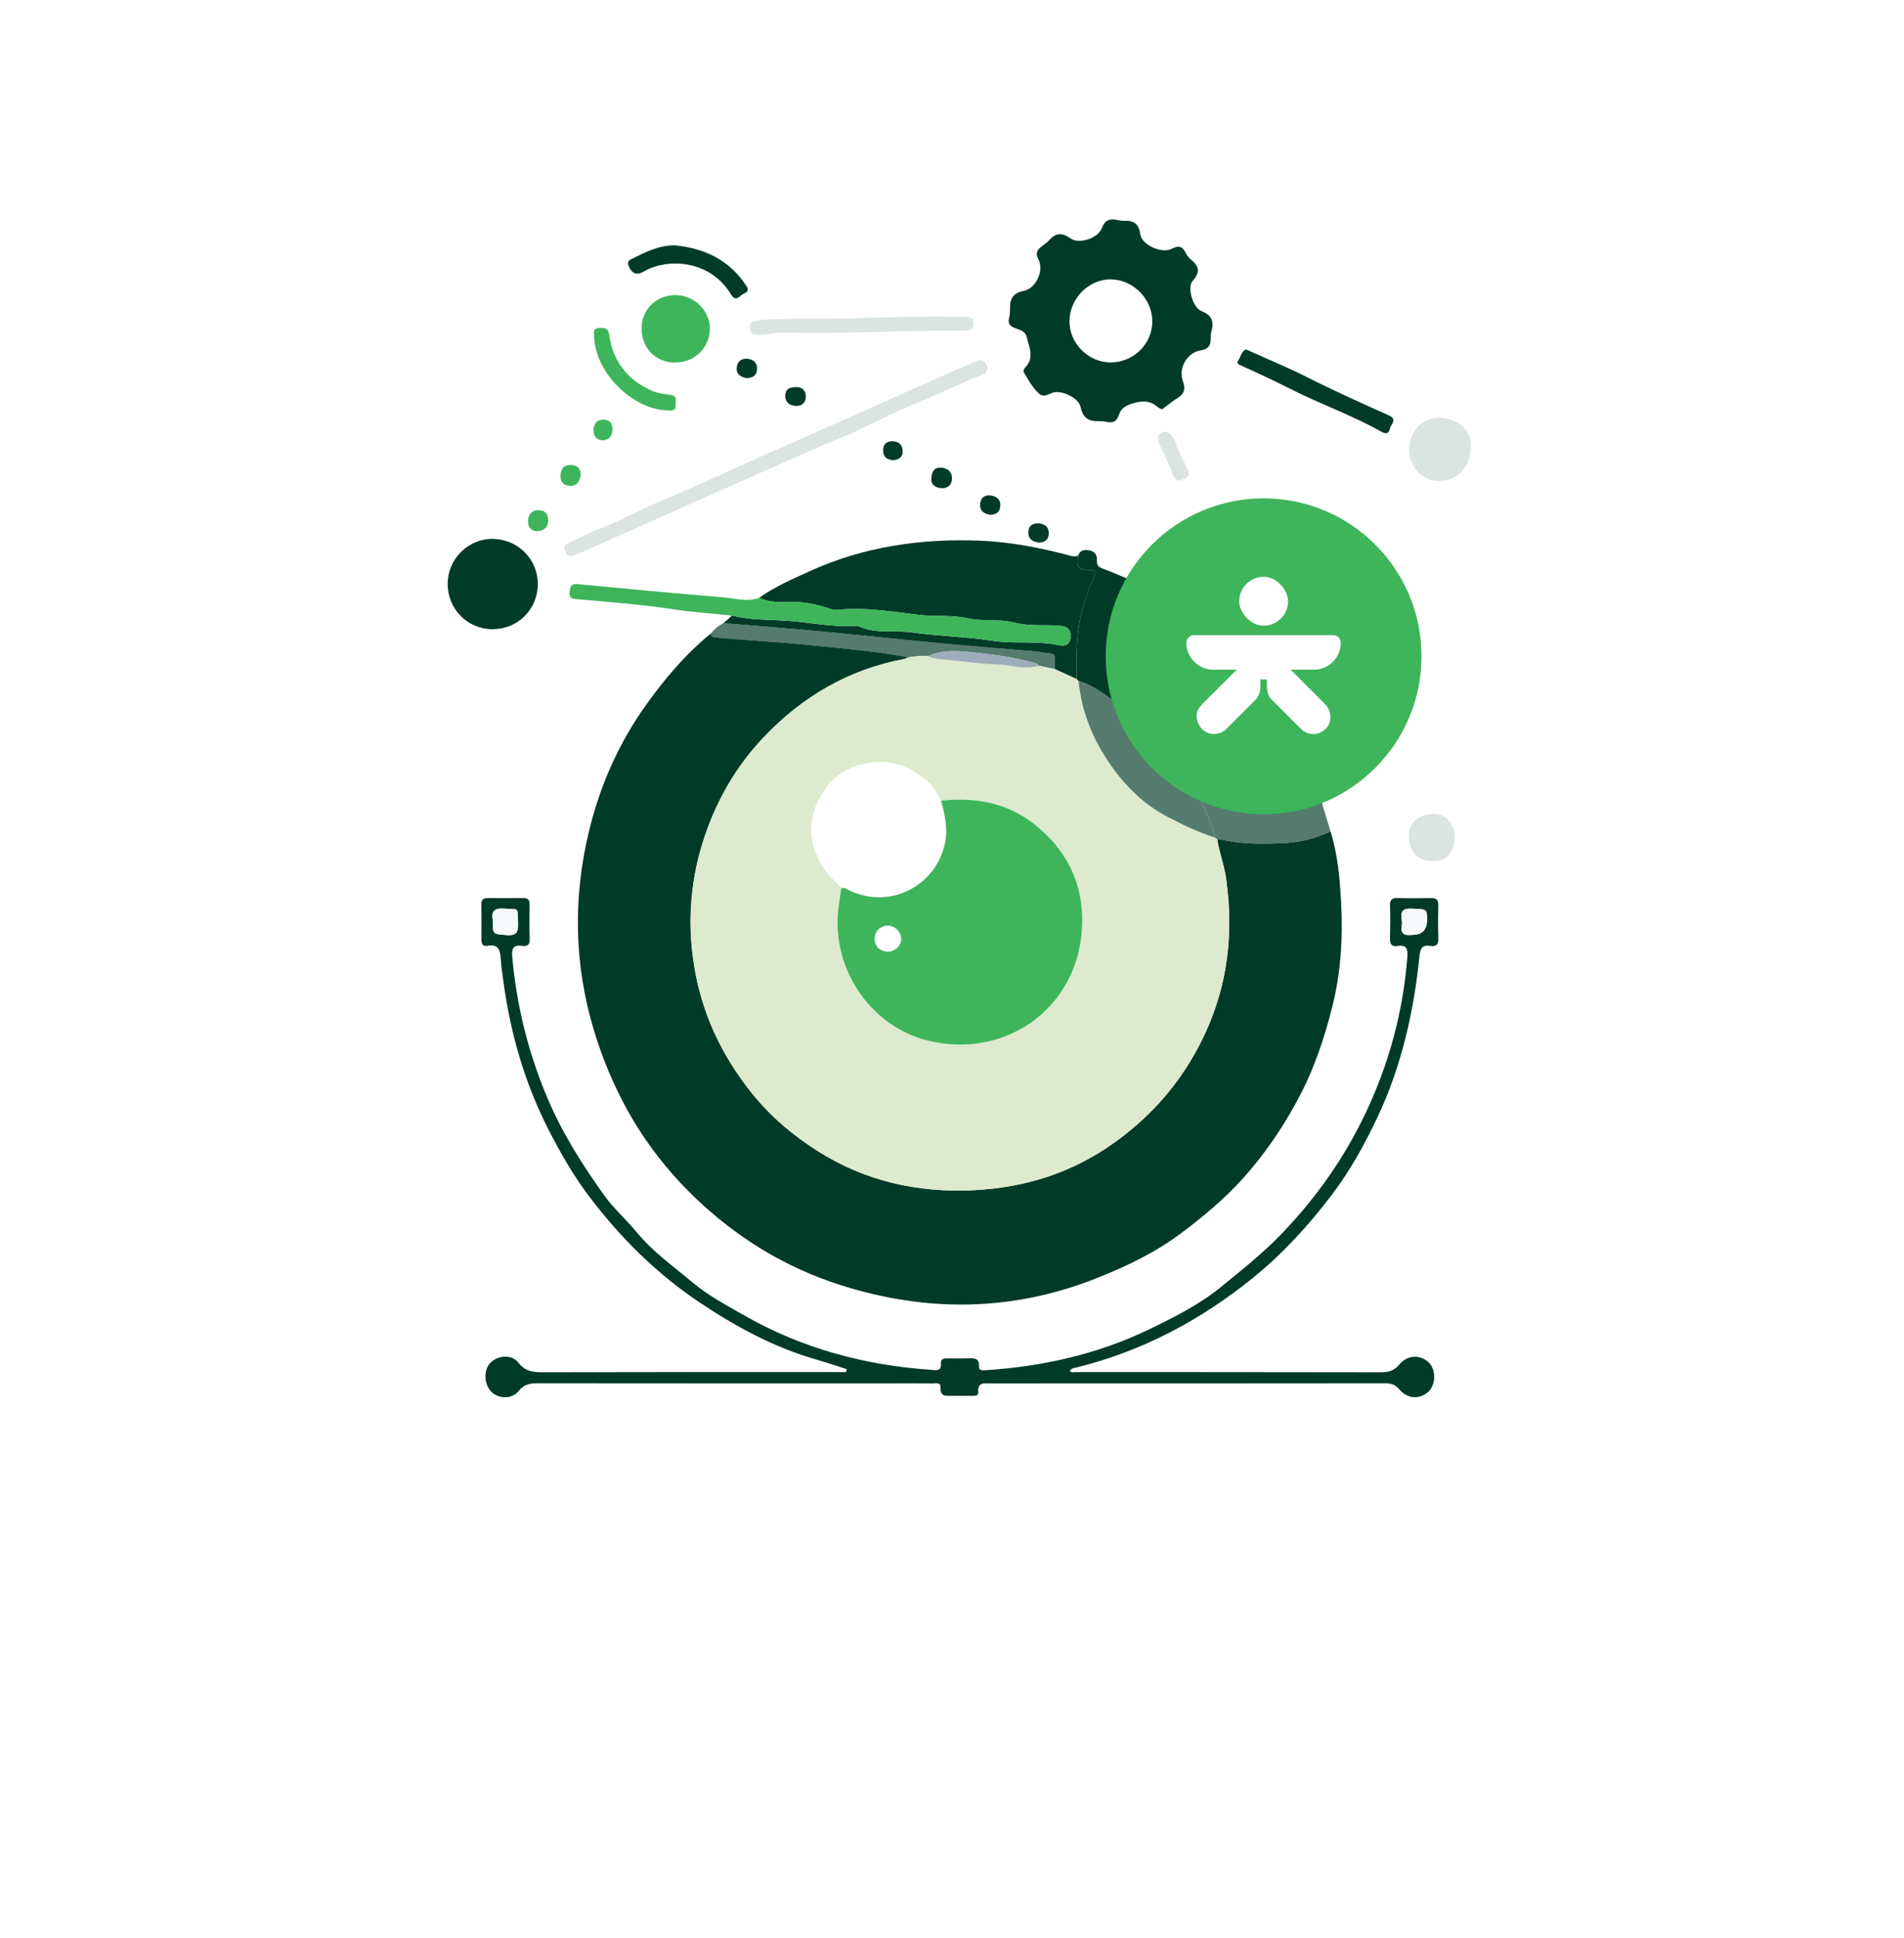 <?xml version="1.0" encoding="UTF-8"?>
<svg id="Layer_2" data-name="Layer 2" xmlns="http://www.w3.org/2000/svg" viewBox="0 0 416.98 424.38">
  <defs>
    <style>
      .cls-1 {
        opacity: .14;
      }

      .cls-1, .cls-2, .cls-3, .cls-4, .cls-5, .cls-6, .cls-7, .cls-8 {
        stroke-width: 0px;
      }

      .cls-1, .cls-6, .cls-7 {
        fill: #003b28;
      }

      .cls-2 {
        fill: #ddeace;
      }

      .cls-3 {
        fill: #9eadbc;
      }

      .cls-4 {
        fill: #fff;
      }

      .cls-5 {
        fill: #3eb55b;
      }

      .cls-6 {
        opacity: .67;
      }

      .cls-8 {
        fill: #f6f9fa;
      }
    </style>
  </defs>
  <g id="Layer_1-2" data-name="Layer 1">
    <g>
      <rect class="cls-4" width="416.98" height="424.38"/>
      <g>
        <path class="cls-7" d="m291.37,182.01c1.62,5.06,2.04,10.31,2.33,15.55.43,7.82-.06,15.62-2.01,23.21-1.65,6.41-3.7,12.68-6.77,18.64-3.43,6.65-7.52,12.77-12.48,18.34-4.09,4.59-8.76,8.49-13.68,12.19-5.72,4.3-12.03,7.31-18.61,9.92-18.52,7.35-37.3,7.49-56.11,1.49-12.09-3.85-22.76-10.41-31.91-19.21-5.88-5.65-10.88-12.11-14.83-19.27-3.03-5.5-5.42-11.28-7.24-17.32-4.31-14.32-4.58-28.76-1.16-43.18,2.38-10.07,6.49-19.51,12.58-28.02,4.12-5.76,8.64-11.12,14.14-15.6.09.48.34.76.86.8,1.72.14,3.43.31,5.14.45,4.15.32,8.31.56,12.45.94,5.49.5,10.98,1.06,16.47,1.69,2.82.32,5.61.85,8.42,1.28-.32.13-.64.33-.97.39-12.2,2.28-22.41,8.32-30.81,17.2-5.82,6.15-10.07,13.4-12.83,21.58-3.11,9.25-3.87,18.6-2.36,28.14,1.66,10.54,6.03,19.88,12.75,28.22,4.09,5.08,8.99,9.19,14.4,12.61,10.37,6.56,21.84,9.14,34.08,8.54,11.21-.55,21.46-3.75,30.69-10.32,7.3-5.2,13.16-11.53,17.6-19.31,6.9-12.08,8.95-24.94,7.02-38.6-.41-2.93-1.5-5.67-1.95-8.58.29,0,.59-.04.86.02,4.51,1.05,9.11,1.01,13.67.79,3.55-.17,7.03-.99,10.27-2.58Z"/>
        <path class="cls-5" d="m247.72,127.04c7.04-11.64,17.38-17.27,30.96-16.92,7.09.18,13.38,2.77,18.87,7.11,12.06,9.53,16.16,25.88,10.02,39.98-2.58,5.92-6.56,10.73-12.08,14.35-2.01,1.32-4.29,2.22-6.07,3.89-.66-.38-1.48-.59-2.07-.27-4.53,2.45-9.43,1.51-14.21,1.65-.85.03-1.74,0-2.55-.23-2.68-.73-5.33-1.56-8-2.35-8.51-4.51-14.73-11.01-17.74-20.32.21-2.08-.44-4.24-1.09-5.93-1.67-4.33.25-8.26.54-12.31.21-3.03,1.73-5.98,3.43-8.66Zm18.76,30.85c.13,1.48.78,1.96,2.15,1.26,2.25-1.15,4.52-2.24,6.75-3.44,1.19-.64,2.25-.68,3.46,0,2.14,1.19,4.34,2.29,6.53,3.37,1.8.89,2.62.36,2.39-1.66-.24-2.22-.54-4.45-1.05-6.62-.43-1.82-.13-3.15,1.31-4.41,1.68-1.46,3.17-3.13,4.72-4.74.48-.49,1.24-.91.92-1.79-.3-.82-1.11-.88-1.8-.98-2.42-.37-4.84-.78-7.28-1.01-1.33-.13-1.96-.81-2.63-1.88-1.35-2.15-2.12-4.57-3.32-6.78-.35-.65-.66-1.37-1.53-1.32-.8.04-1.22.62-1.55,1.33-1.05,2.29-2.19,4.55-3.22,6.85-.5,1.1-1.23,1.62-2.45,1.76-2.65.3-5.28.76-7.92,1.17-1.44.22-2.1,1.03-.94,2.16,1.75,1.7,3.1,3.82,5.15,5.2,1.63,1.09,1.92,2.5,1.54,4.31-.5,2.4-.84,4.83-1.25,7.23Z"/>
        <path class="cls-7" d="m185.45,299.77c-2.21-.7-4.41-1.45-6.65-2.09-9.32-2.67-17.71-7.23-25.7-12.59-9.49-6.36-17.47-14.35-24.29-23.43-3.36-4.47-6.16-9.38-8.72-14.4-5.24-10.28-8.34-21.16-9.87-32.55-.2-1.5-.44-3-.54-4.51-.12-1.94-.33-3.64-3.01-3.12-.93.18-1.24-.44-1.23-1.32.02-2.6.02-5.2-.02-7.8-.01-1.07.53-1.35,1.49-1.34,2.53.03,5.06.02,7.58,0,.95,0,1.5.25,1.49,1.34-.03,2.6-.05,5.2.02,7.8.03,1.29-.73,1.46-1.67,1.33-1.91-.27-2.3.6-2.15,2.34.92,10.5,3.39,20.57,7.44,30.34,3.31,8,7.85,15.21,12.86,22.16,2.01,2.78,4.68,5.08,6.86,7.75,3.6,4.39,8.2,7.64,12.49,11.23,3.38,2.83,7.3,4.88,11.12,7.07,12.71,7.27,26.45,10.95,40.99,11.94,1.16.08,2.24.35,2.12-1.4-.07-1.05.65-1.11,1.44-1.1,1.52.01,3.03.04,4.55-.01,1.3-.04,2.46-.11,2.35,1.79-.05.9.79.84,1.46.8,12.44-.81,24.46-3.47,35.71-8.9,5.5-2.65,11.06-5.43,15.81-9.31,4.55-3.71,9.15-7.35,13.28-11.64,7.59-7.88,13.75-16.64,18.41-26.45,5.12-10.78,8.2-22.15,9.14-34.09.14-1.76-.1-2.83-2.2-2.49-1.24.2-1.63-.45-1.6-1.64.06-2.38.09-4.77,0-7.15-.05-1.36.49-1.75,1.78-1.71,2.38.08,4.77.06,7.15,0,1.2-.03,1.69.39,1.65,1.63-.06,2.38-.07,4.77.01,7.15.05,1.33-.42,1.92-1.75,1.71-1.85-.3-2.22.61-2.39,2.29-1.24,12.28-3.97,24.2-9.28,35.41-2.78,5.87-5.96,11.58-9.87,16.74-5.04,6.65-10.64,12.81-17.17,18.12-11.59,9.41-24.44,16.22-38.97,19.78-.47.11-1.01.13-1.27.71.38.47.91.25,1.35.25,22.25.02,44.49,0,66.74.05,1.7,0,2.95-.34,4.09-1.73,1.76-2.14,4.69-2.18,6.5-.34,1.55,1.58,1.47,4.8-.15,6.31-1.86,1.73-4.57,1.63-6.31-.44-.89-1.05-1.81-1.4-3.14-1.4-28.82.03-57.64.03-86.46.03-1.35,0-2.86-.33-2.68,1.94.07.86-.82.79-1.49.78-1.3-.02-2.6.04-3.9,0-1.35-.04-3.02.46-2.89-1.97.05-1.03-1.06-.74-1.72-.75-3.11-.03-6.21-.01-9.32-.01-25.71,0-51.43.01-77.14-.02-1.66,0-2.98.19-4.15,1.66-1.48,1.86-4.38,1.81-6,.23-1.62-1.59-1.76-4.76-.28-6.32,1.64-1.72,4.72-1.97,6.19-.07,1.52,1.96,3.31,2.09,5.46,2.09,21.38-.05,42.76-.04,64.14-.04.71,0,1.43,0,2.14,0,.05-.21.09-.43.14-.64Zm-77.54-98.4c0,3.29.02,3.09,3.03,3.35,2.55.22,2.57-1.09,2.51-2.92-.11-3.35.25-2.62-3.14-2.87-2.34-.18-2.67.93-2.39,2.43Zm201.43,3.31q3.2-.03,3.18-3.32c-.02-2.42-.02-2.28-3.44-2.42-3.24-.13-1.81,2.18-2.08,3.58-.48,2.46,1.23,2.24,2.33,2.16Z"/>
        <path class="cls-7" d="m166.29,130.86c3.42-2.43,7.26-4.07,11.05-5.8,11.87-5.4,24.38-7.19,37.3-6.68,6.52.26,12.88,1.49,19.17,3.13.77.2,1.51.52,2.31.14-.32,2.68-.06,3.1,2.51,3.16,1.57.04,1.38.6.9,1.69-1.21,2.75-2.22,5.57-2.88,8.51-1.03,4.51-.9,9.1-.87,13.68-1.59-.72-3.18-1.45-4.76-2.17,0-.79,0-1.59,0-2.38,0-.7-.35-1.01-1.05-1.08-1.07-.1-2.12-.33-3.19-.43-6.93-.6-13.87-1.13-20.79-1.78-8.49-.8-16.96-1.74-25.45-2.54-7.36-.69-14.72-1.26-22.08-1.88.62-.55,1.24-1.1,1.85-1.65,3.82.95,7.81.89,11.64,1.1,5.2.29,10.34,1.55,15.57,1.12.14-.01.31-.02.43.04,3.72,1.86,7.85.86,11.75,1.42,5.85.83,11.81.94,17.73,1.84,4.76.72,9.71-.07,14.52.98,1.47.32,2.59-.38,2.52-2.11-.06-1.63-1.09-2.1-2.6-2.19-3.25-.2-6.46.18-9.78-.67-3.22-.83-6.74-.17-10.15-.93-3.5-.77-7.18-.34-10.82-.77-5.71-.66-11.49-1.69-17.33-1.11-.57.06-1.19.06-1.71-.12-2.75-.92-5.53-1.59-8.44-1.6-2.48-.01-5.01.31-7.34-.91Z"/>
        <path class="cls-7" d="m254.48,89.63c-.45-.24-.81-.35-1.06-.58-1.67-1.49-3.46-1.3-5.45-.69-1.43.44-2.48,1.06-2.94,2.51-.41,1.31-1.23,1.83-2.62,1.51-.69-.16-1.44-.17-2.16-.17-2.13.02-3.17-1.04-3.6-3.1-.41-1.95-3.9-3.65-5.9-3.19-1.04.24-2.06,1.3-3.22.24-1.46-1.33-2.37-3.06-3.35-4.72-.12-.2.11-.74.33-.97,2.09-2.14.88-4.44.34-6.69-.32-1.34-1.62-1.57-2.66-1.98-1.06-.42-1.48-.97-1.2-2.12.18-.76.23-1.58.22-2.37-.02-2.1.86-3.22,3.04-3.64,2.61-.49,4.44-4.46,3.18-6.85-.67-1.26-.4-1.98.53-2.74.61-.5,1.32-.92,1.84-1.51,1.46-1.68,2.86-1.64,4.66-.37,1.91,1.35,6.06-.06,6.88-2.3.6-1.66,1.59-2.06,3.14-1.76.57.11,1.15.24,1.72.21,2.1-.1,3.21.64,3.53,2.95.32,2.35,4.73,4.3,6.87,3.18,1.43-.74,2.34-.66,3.05.87.27.57.71,1.12,1.2,1.52,1.8,1.45,2,2.79.34,4.64-1.25,1.39.04,5.86,1.93,6.6,2.35.91,2.81,2.35,2.16,4.53-.14.47-.15,1-.14,1.51.04,1.54-.56,2.3-2.2,2.57-3.01.5-4.93,3.87-3.87,6.79.6,1.66.3,2.7-1.15,3.62-1.2.76-2.31,1.68-3.45,2.52Zm-2.13-19.21c.04-4.89-4.06-9.12-8.94-9.25-4.91-.13-9.2,4.17-9.19,9.21,0,4.81,4.11,8.93,8.93,8.97,5.03.04,9.17-3.97,9.21-8.93Z"/>
        <path class="cls-5" d="m166.29,130.86c2.33,1.22,4.86.9,7.34.91,2.92.01,5.7.68,8.44,1.6.53.18,1.15.17,1.71.12,5.83-.58,11.61.45,17.33,1.11,3.64.42,7.32,0,10.82.77,3.42.75,6.93.1,10.15.93,3.32.85,6.53.47,9.78.67,1.5.09,2.54.56,2.6,2.19.06,1.73-1.05,2.44-2.52,2.11-4.81-1.05-9.76-.26-14.52-.98-5.91-.9-11.88-1.01-17.73-1.84-3.9-.55-8.03.45-11.75-1.42-.12-.06-.29-.05-.43-.04-5.24.43-10.38-.82-15.57-1.12-3.84-.22-7.83-.15-11.64-1.1-4.16-.43-8.35-.7-12.48-1.32-7.2-1.08-14.44-1.66-21.68-2.28-1.31-.11-1.49-.61-1.37-1.78.12-1.19.5-1.62,1.74-1.5,10.56,1,21.12,2.02,31.69,2.87,2.68.22,5.4,1.14,8.11.11Z"/>
        <path class="cls-1" d="m125.34,121.72c-1.28.18-1.31-.59-1.59-1.16-.45-.92.07-1.32.79-1.66,2.35-1.1,4.63-2.38,7.06-3.26,4.12-1.48,7.86-3.74,11.89-5.42,8.61-3.6,17.06-7.57,25.59-11.35,9.33-4.13,18.67-8.23,27.98-12.42,5.43-2.44,10.87-4.86,16.34-7.21.96-.41,1.95-.8,2.59.48.67,1.33-.03,2.05-1.19,2.49-4.76,1.79-9.28,4.16-14.02,6.03-4.78,1.89-9.33,4.36-14.01,6.5-2.6,1.19-5.3,2.17-7.92,3.33-7.68,3.38-15.35,6.78-23.02,10.19-6.8,3.02-13.59,6.05-20.39,9.08-2.61,1.16-5.22,2.34-7.83,3.49-.85.38-1.74.68-2.29.89Z"/>
        <path class="cls-7" d="m117.78,128.04c-.1,5.51-4.49,9.78-10.02,9.72-5.47-.06-9.78-4.51-9.72-10.03.07-5.47,4.6-9.87,10.03-9.74,5.49.13,9.8,4.59,9.71,10.05Z"/>
        <path class="cls-7" d="m235.78,148.68c-.03-4.58-.16-9.17.87-13.68.67-2.93,1.67-5.76,2.88-8.51.48-1.09.67-1.65-.9-1.69-2.57-.06-2.83-.48-2.51-3.16.47-1.37,1.58-1.32,2.66-1.08,1.06.24,1.51,1.05,1.45,2.1-.05.89.19,1.44,1.13,1.78,2.15.79,4.24,1.72,6.35,2.59-1.7,2.67-3.22,5.62-3.44,8.66-.28,4.05-2.21,7.98-.54,12.31.65,1.69,1.3,3.86,1.09,5.93-.68-.11-1.07-.65-1.59-1.01-2.2-1.54-4.4-3.09-7.04-3.81-.14-.15-.28-.3-.43-.44Z"/>
        <path class="cls-6" d="m158.44,136.42c7.36.62,14.73,1.19,22.08,1.88,8.49.8,16.96,1.74,25.45,2.54,6.92.65,13.86,1.18,20.79,1.78,1.07.09,2.12.33,3.19.43.71.07,1.05.38,1.05,1.08,0,.79,0,1.59,0,2.38-1.16-.25-2.33-.5-3.49-.75-.38-.64-1.11-.64-1.69-.8-4.28-1.19-8.7-1.69-13.09-2.16-3.13-.34-6.39-.55-9.43.86-1.47-.18-2.92.1-4.37.26-2.8-.43-5.6-.96-8.42-1.28-5.48-.63-10.97-1.19-16.47-1.69-4.14-.38-8.3-.62-12.45-.94-1.72-.13-3.43-.31-5.14-.45-.52-.04-.77-.33-.86-.8.81-.93,1.71-1.77,2.83-2.33Z"/>
        <path class="cls-6" d="m262.58,174.25c2.66.79,5.32,1.62,8,2.35.81.22,1.7.25,2.55.23,4.78-.14,9.68.8,14.21-1.65.59-.32,1.42-.11,2.07.27.65,2.19,1.3,4.37,1.96,6.56-3.24,1.59-6.72,2.41-10.27,2.58-4.57.22-9.16.26-13.67-.79-.27-.06-.57-.02-.86-.02-.17-.13-.33-.27-.5-.4-.56-3.27-2.33-6.08-3.49-9.13Z"/>
        <path class="cls-5" d="m147.67,79.38c-4.21-.1-7.21-3.28-7.17-7.59.04-4.14,3.38-7.29,7.61-7.18,4.1.11,7.47,3.57,7.35,7.52-.13,4.2-3.52,7.34-7.78,7.24Z"/>
        <path class="cls-1" d="m322.04,98.4c0,3.98-3.07,6.98-7.06,6.93-3.56-.05-6.41-3.18-6.39-7.03.02-3.78,2.95-6.89,6.54-6.83,3.42.06,7.61,2.18,6.91,6.92Z"/>
        <path class="cls-7" d="m272.91,76.51c.71.32,1.24.55,1.76.79,3.81,1.72,7.69,3.31,11.42,5.2,5.92,3,11.95,5.72,18.01,8.41,2.08.92.49,1.96.29,2.95-.27,1.31-1.08,1.11-1.94.62-6.43-3.61-13.41-6.05-19.96-9.38-3.46-1.76-6.98-3.38-10.51-4.99-.53-.24-1.29-.45-.8-1.17.56-.82.67-2.06,1.73-2.44Z"/>
        <path class="cls-1" d="m179.94,69.81c10.09-.08,20.18-.71,30.28-.47.58.01,1.16-.01,1.73.02.88.05,1.26.58,1.28,1.43.02.94-.35,1.53-1.35,1.58-.29.01-.58.01-.87.01-13.13-.06-26.25.75-39.38.43-1.96-.05-3.83.62-5.8.47-1.04-.08-1.58-.3-1.59-1.48-.02-1.25.51-1.5,1.67-1.63,4.67-.51,9.36-.34,14.04-.36Z"/>
        <path class="cls-7" d="m147.9,53.73c6.47.65,11.83,3.21,15.53,8.83.99,1.5-.49,1.57-1,2.01-.59.51-1.44,1.39-2.27,0-3.72-6.24-10.45-7.69-15.67-6.48-1.2.28-2.35.68-3.42,1.32-1.64.98-2.74.52-3.43-1.28-.28-.73.05-1.11.61-1.39,3.04-1.51,6.06-3.09,9.64-3.01Z"/>
        <path class="cls-5" d="m130.09,73.1c-.18-1.01.37-1.27,1.36-1.3,1.16-.03,1.78.17,1.98,1.56.83,5.87,4.11,9.98,9.55,12.28,1.23.52,2.65.63,4,.85,1.51.25.88,1.39.97,2.21.12.96-.4,1.18-1.3,1.18-8.13.04-16.69-8.57-16.55-16.78Z"/>
        <path class="cls-1" d="m318.57,183.13c0,3.55-1.61,5.43-4.64,5.42-3.5-.01-5.22-1.87-5.38-5.3-.17-3.49,2.44-4.76,5.01-5.04,2.84-.3,5.01,2.04,5.01,4.91Z"/>
        <path class="cls-1" d="m255.45,94.52c1.19.42,1.82,1.85,2.22,2.93.67,1.83,1.53,3.55,2.41,5.26.68,1.33.04,1.77-1,2.25-1.06.49-1.62.37-2.09-.86-.91-2.37-2.07-4.64-3.11-6.95-.68-1.51-.12-2.63,1.57-2.63Z"/>
        <path class="cls-5" d="m120.07,113.85c.01,1.51-.87,2.36-2.34,2.46-1.28.08-2.04-.77-2.08-1.99-.05-1.43.56-2.57,2.2-2.61,1.33-.03,2.16.64,2.22,2.13Z"/>
        <path class="cls-7" d="m203.96,105.08c0-1.94.74-2.77,2.1-2.69,1.42.08,2.47.85,2.43,2.45-.04,1.41-1,2.09-2.27,2.05-1.38-.05-2.24-.85-2.26-1.81Z"/>
        <path class="cls-5" d="m127.16,104.11c-.26,1.37-.88,2.37-2.41,2.27-1.53-.1-2.13-1.1-1.99-2.52.14-1.43.95-2.19,2.48-2.05,1.46.13,1.96,1,1.92,2.31Z"/>
        <path class="cls-7" d="m174.82,84.78c.85.1,1.73.77,1.65,2.17-.08,1.41-1.04,2.04-2.38,1.91-1.31-.12-2.16-.87-2.11-2.27.05-1.5,1.03-1.93,2.84-1.81Z"/>
        <path class="cls-7" d="m216.78,112.7c-1.41-.23-2.24-.97-2.13-2.34.11-1.36.96-2.08,2.36-1.87,1.41.21,2.25,1.03,2.04,2.52-.18,1.3-1.14,1.73-2.27,1.69Z"/>
        <path class="cls-7" d="m227.5,118.78c-1.34-.15-2.32-.74-2.3-2.28.02-1.37,1.01-1.95,2.16-1.91,1.31.06,2.39.7,2.31,2.29-.06,1.32-.85,1.91-2.18,1.9Z"/>
        <path class="cls-7" d="m163.49,82.79c-1.2-.24-2.23-.74-2.15-2.2.08-1.37.94-2.13,2.29-2.04,1.43.09,2.27.94,2.16,2.43-.1,1.34-1.07,1.76-2.31,1.82Z"/>
        <path class="cls-7" d="m195.53,100.75c-1.36-.13-2.16-.78-2.13-2.19.03-1.32.78-1.98,2.04-1.95,1.44.03,2.29.85,2.25,2.3-.04,1.33-1,1.77-2.16,1.85Z"/>
        <path class="cls-5" d="m129.98,94c.1-1.15.65-2.09,2.08-2.13,1.45-.04,2.13.9,2.08,2.21-.05,1.37-.83,2.38-2.32,2.31-1.3-.06-1.84-.98-1.84-2.38Z"/>
        <path class="cls-2" d="m266.06,183.38c.17.13.33.27.5.4.45,2.9,1.54,5.65,1.95,8.58,1.93,13.66-.12,26.52-7.02,38.6-4.45,7.78-10.31,14.12-17.6,19.31-9.23,6.57-19.48,9.77-30.69,10.32-12.24.6-23.71-1.98-34.08-8.54-5.41-3.42-10.31-7.53-14.4-12.61-6.72-8.34-11.08-17.68-12.75-28.22-1.51-9.55-.76-18.89,2.36-28.14,2.75-8.17,7.01-15.42,12.83-21.58,8.39-8.88,18.61-14.92,30.81-17.2.34-.06.65-.26.97-.39,1.45-.16,2.9-.44,4.37-.26.91.48,1.88.6,2.89.69,4.13.38,8.25.98,12.39,1.15,2.97.13,5.93,1.2,8.93.26,1.16.25,2.33.5,3.49.75,1.59.72,3.18,1.45,4.76,2.17.14.15.28.3.43.44.53,5.61,2.4,10.88,5.24,15.6,3.53,5.88,8.14,10.95,14.39,14.2,3.31,1.71,6.66,3.33,10.22,4.46Zm-81.82,11.07c-.18,1.28-.37,2.55-.55,3.83-1.91,13.42,6.7,26.42,19.64,29.59,16.14,3.95,31.84-6.3,33.52-23.28,1-10.12-2.76-18.39-10.83-24.51-5.87-4.46-12.72-5.54-19.93-4.77-.9-1.38-1.56-3.03-2.75-4.09-3.18-2.84-6.83-4.64-11.33-4.38-5.76.33-9.95,2.99-12.61,8.01-2.83,5.35-2.1,10.5,1.13,15.47,1.03,1.59,2.56,2.68,3.72,4.13Z"/>
        <path class="cls-6" d="m266.06,183.38c-3.56-1.13-6.92-2.75-10.22-4.46-6.25-3.24-10.87-8.31-14.39-14.2-2.83-4.73-4.71-9.99-5.24-15.6,2.64.72,4.85,2.27,7.04,3.81.52.36.91.9,1.59,1.01,3.01,9.31,9.24,15.81,17.74,20.32,1.15,3.05,2.92,5.86,3.48,9.13Z"/>
        <path class="cls-8" d="m107.91,201.38c-.28-1.5.05-2.61,2.39-2.43,3.4.26,3.03-.48,3.14,2.87.06,1.83.04,3.14-2.51,2.92-3.01-.26-3.03-.06-3.03-3.35Z"/>
        <path class="cls-8" d="m309.34,204.69c-1.1.07-2.81.3-2.33-2.16.27-1.4-1.16-3.71,2.08-3.58,3.41.14,3.42,0,3.44,2.42q.02,3.29-3.18,3.32Z"/>
        <path class="cls-3" d="m227.52,145.76c-3,.94-5.96-.14-8.93-.26-4.14-.17-8.26-.77-12.39-1.15-1.01-.09-1.99-.22-2.89-.69,3.04-1.41,6.3-1.2,9.43-.86,4.39.47,8.81.98,13.09,2.16.58.16,1.31.17,1.69.8Z"/>
        <path class="cls-5" d="m206.09,175.31c7.21-.77,14.05.32,19.93,4.77,8.07,6.12,11.83,14.39,10.83,24.51-1.67,16.98-17.38,27.23-33.52,23.28-12.94-3.17-21.55-16.17-19.64-29.59.18-1.28.37-2.56.55-3.83.8-.2,1.37.33,2.01.62,8.76,4.04,18.84-1.14,20.73-10.61.63-3.18-.09-6.16-.89-9.16Zm-11.67,27.37c-1.65,0-2.88,1.23-2.88,2.85,0,1.65,1.18,2.82,2.89,2.84,1.56.02,2.96-1.33,2.94-2.84-.02-1.53-1.39-2.86-2.95-2.86Z"/>
        <circle class="cls-5" cx="276.73" cy="143.69" r="34.58"/>
        <g>
          <path class="cls-4" d="m293.63,140.73h0c0,3.25-2.64,5.89-5.89,5.89h-22.03c-3.25,0-5.89-2.64-5.89-5.89h0c0-.92.75-1.67,1.67-1.67h30.47c.92,0,1.67.75,1.67,1.67Z"/>
          <rect class="cls-4" x="271.39" y="126.29" width="10.7" height="10.7" rx="5.35" ry="5.35"/>
          <path class="cls-4" d="m290.17,154.15l-4.16-4.16-3.92-3.92-2.42-2.42c-.78-.78-1.83-1.21-2.92-1.21h0c-1.1,0-2.15.44-2.92,1.21l-2.42,2.42-3.92,3.92-4.28,4.28c-2.6,2.6,0,5.34,0,5.34,1.48,1.48,3.87,1.48,5.34,0l6.66-6.66.02-.02c.52-.75.79-1.64.79-2.56v-1.62h1.44v1.63c0,.89.27,1.76.76,2.51l6.72,6.72c1.56,1.56,4.15,1.47,5.59-.27,1.26-1.52,1.03-3.79-.36-5.18Z"/>
        </g>
      </g>
    </g>
  </g>
</svg>